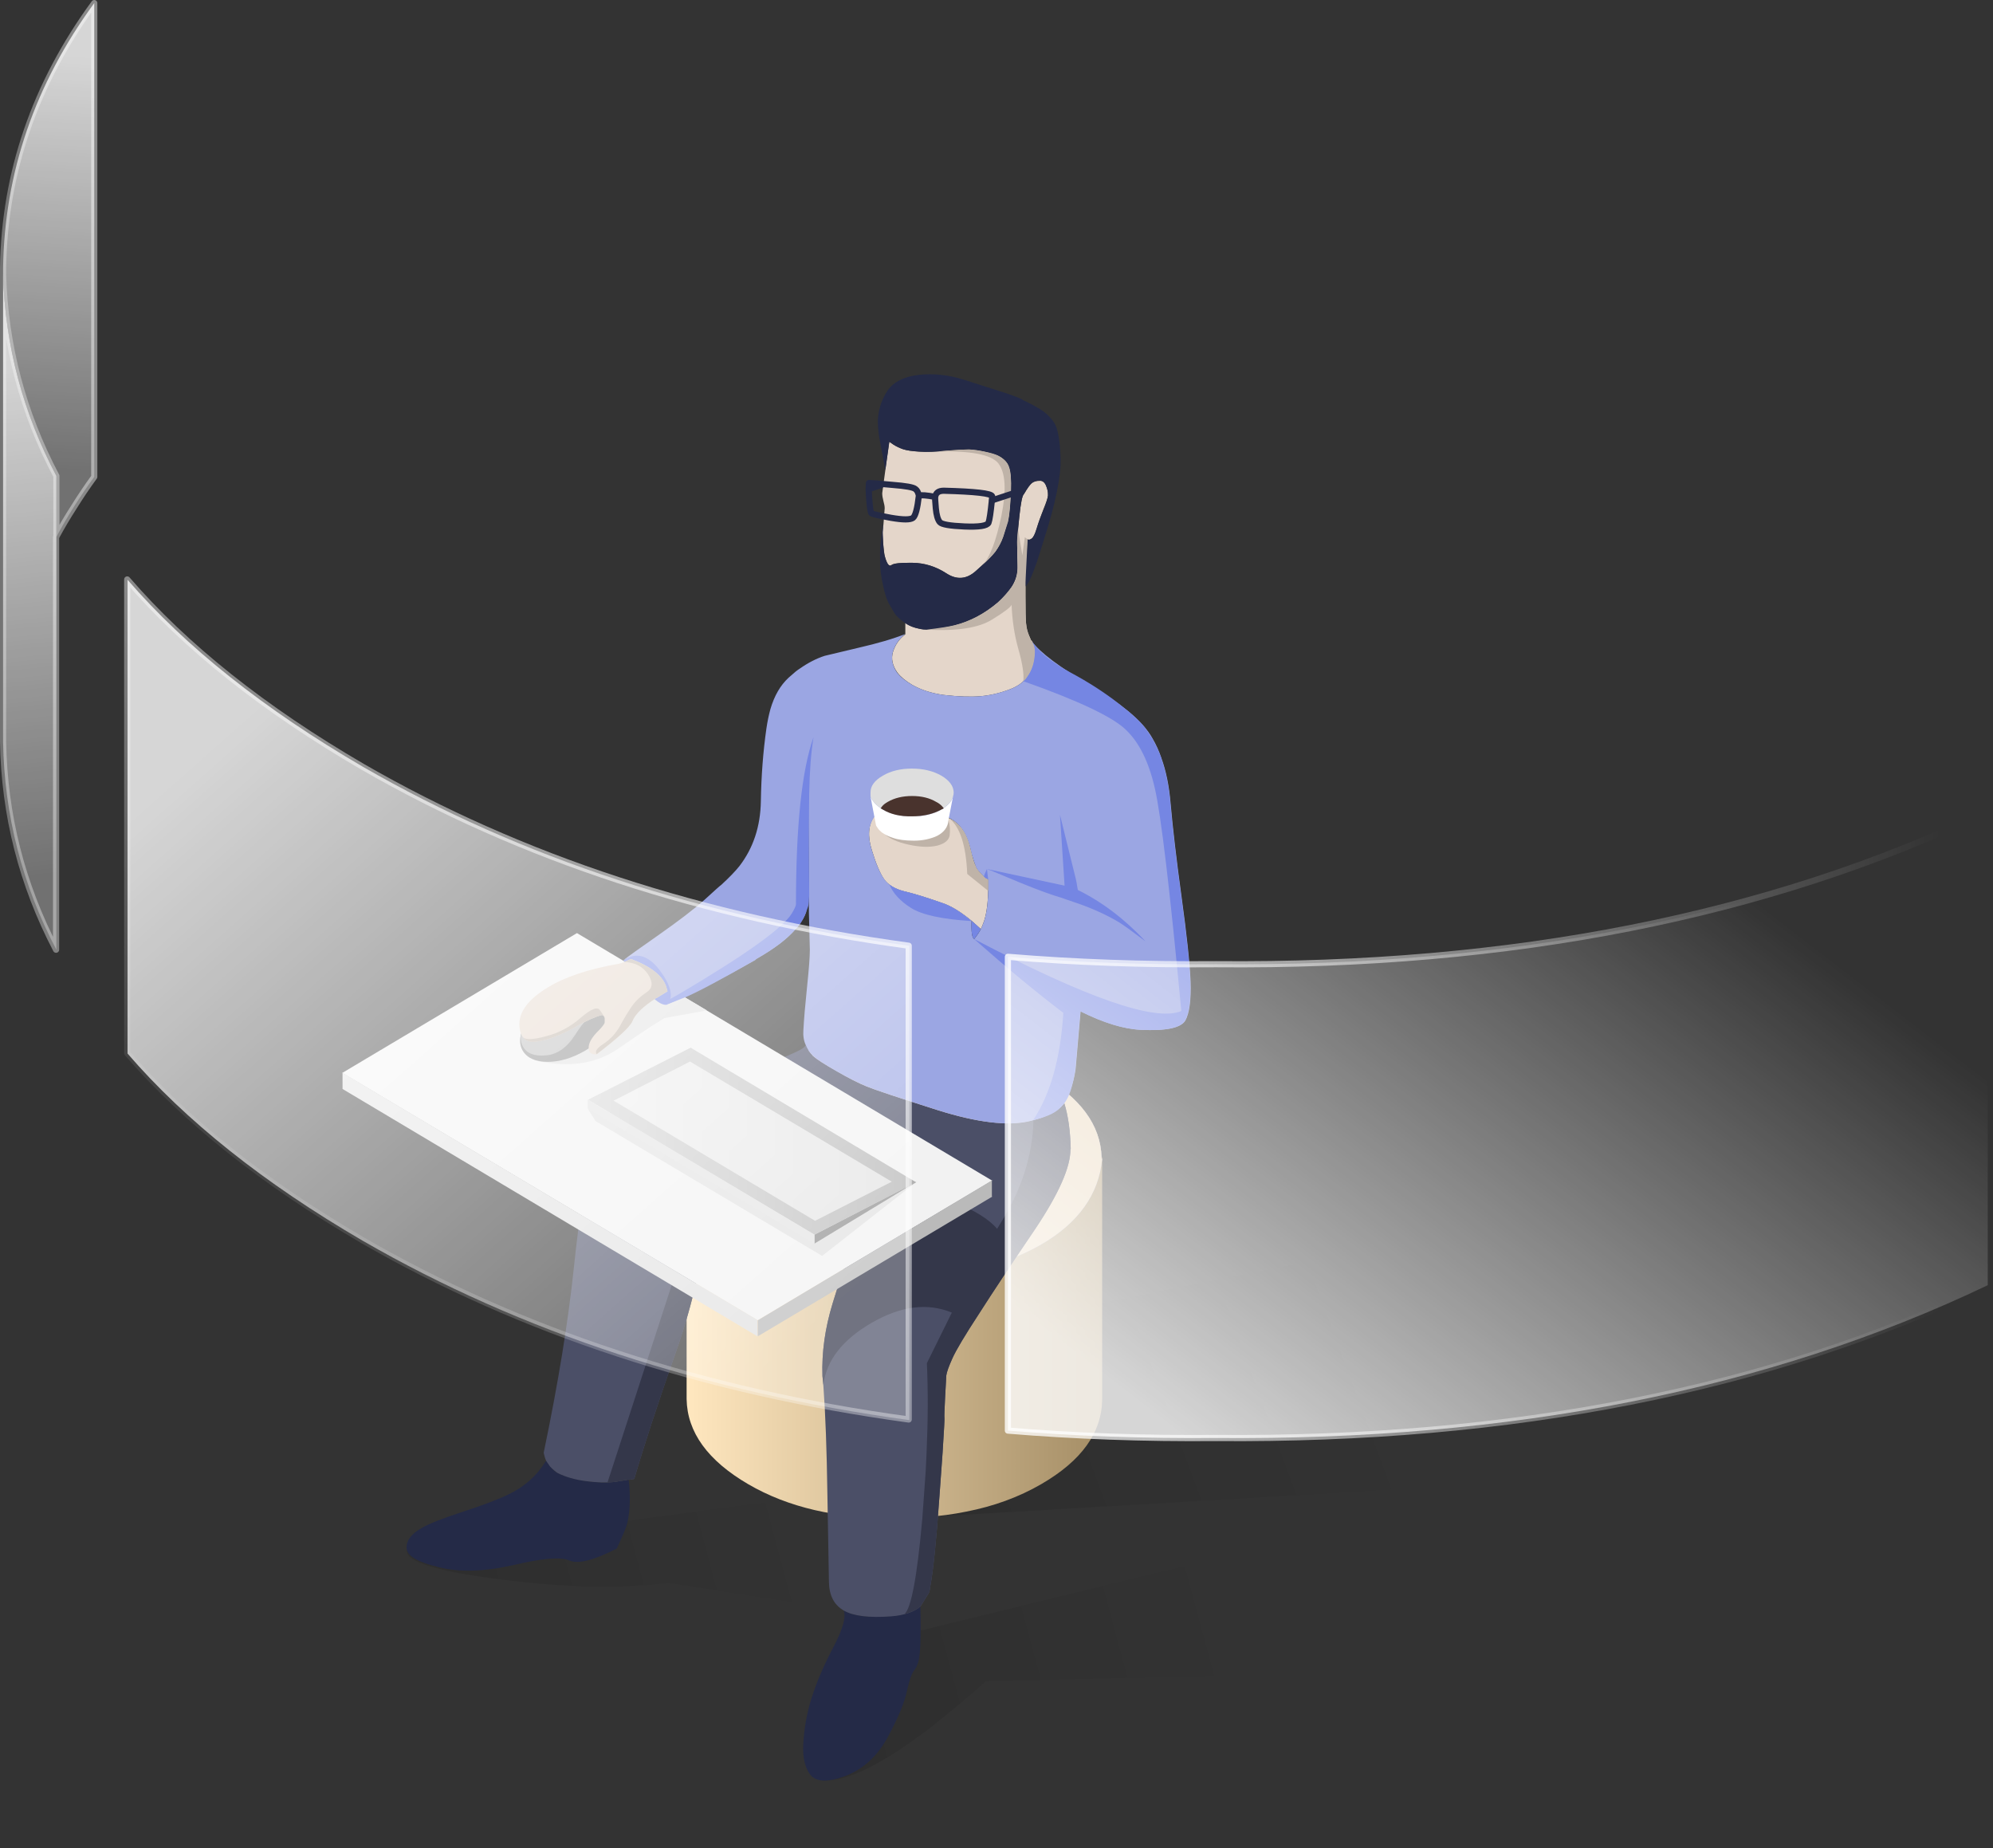 <svg xmlns="http://www.w3.org/2000/svg" preserveAspectRatio="none" width="647" height="600"><rect width="100%" height="100%" fill="#333333" stroke="none"/><defs><linearGradient id="a" gradientUnits="userSpaceOnUse" x1="265.9" y1="562.2" x2="403.3" y2="525.3" spreadMethod="pad"><stop offset="2%" stop-opacity=".1"/><stop offset="100%" stop-opacity="0"/></linearGradient><linearGradient id="b" gradientUnits="userSpaceOnUse" x1="146.4" y1="515.9" x2="259.5" y2="485.6" spreadMethod="pad"><stop offset="2%" stop-opacity=".1"/><stop offset="100%" stop-opacity="0"/></linearGradient><linearGradient id="c" gradientUnits="userSpaceOnUse" x1="306.7" y1="483.2" x2="448" y2="430.9" spreadMethod="pad"><stop offset="0%" stop-opacity=".1"/><stop offset="100%" stop-opacity="0"/></linearGradient><linearGradient id="d" gradientUnits="userSpaceOnUse" x1="222.8" y1="415.1" x2="357.6" y2="415.1" spreadMethod="pad"><stop offset="0%" stop-color="#FFE7BF"/><stop offset="100%" stop-color="#A58E66"/></linearGradient><linearGradient id="e" gradientUnits="userSpaceOnUse" x1="190.8" y1="370.4" x2="297.4" y2="370.4" spreadMethod="pad"><stop offset="0%" stop-color="#D6D6D6"/><stop offset="100%" stop-color="#B2B2B2"/></linearGradient><linearGradient id="f" gradientUnits="userSpaceOnUse" x1="267.6" y1="436.4" x2="83.5" y2="229.1" spreadMethod="pad"><stop offset="2%" stop-color="#FFF" stop-opacity=".3"/><stop offset="100%" stop-color="#FFF" stop-opacity=".8"/></linearGradient><linearGradient id="g" gradientUnits="userSpaceOnUse" x1="18.6" y1="289.2" x2="1.1" y2="116.8" spreadMethod="pad"><stop offset="2%" stop-color="#FFF" stop-opacity=".3"/><stop offset="100%" stop-color="#FFF" stop-opacity=".8"/></linearGradient><linearGradient id="h" gradientUnits="userSpaceOnUse" x1="13.6" y1="156.5" x2="21.6" y2="17.9" spreadMethod="pad"><stop offset="2%" stop-color="#FFF" stop-opacity=".3"/><stop offset="100%" stop-color="#FFF" stop-opacity=".8"/></linearGradient><linearGradient id="i" gradientUnits="userSpaceOnUse" x1="555.1" y1="274.5" x2="398.7" y2="477.6" spreadMethod="pad"><stop offset="2%" stop-color="#FFF" stop-opacity="0"/><stop offset="100%" stop-color="#FFF" stop-opacity=".8"/></linearGradient><linearGradient id="j" gradientUnits="userSpaceOnUse" x1="326.1" y1="241.8" x2="629.9" y2="241.8" spreadMethod="pad"><stop offset="0%" stop-color="#FFF" stop-opacity=".8"/><stop offset="100%" stop-color="#FFF" stop-opacity="0"/></linearGradient><linearGradient id="k" gradientUnits="userSpaceOnUse" x1="-84.9" y1="201.3" x2="124.9" y2="201.3" spreadMethod="pad"><stop offset="2%" stop-color="#FFF" stop-opacity="0"/><stop offset="100%" stop-color="#FFF" stop-opacity=".8"/></linearGradient><linearGradient id="l" gradientUnits="userSpaceOnUse" x1="-9.7" y1="337.3" x2="175.8" y2="151.9" spreadMethod="pad"><stop offset="2%" stop-color="#FFF" stop-opacity="0"/><stop offset="100%" stop-color="#FFF" stop-opacity=".8"/></linearGradient></defs><path fill="url(#a)" d="M266.4 577.9q15.7 1.8 53.7-32.2l137.9-2.9-20.3-47.5-138.8 34-32.5 48.6z"/><path fill="url(#b)" d="M163.2 512.8q31.7 4 53.6 1l57 9-10.8-37.1-130.9 17.6q-.5 5.6 31.1 9.5z"/><path fill="url(#c)" d="M314.5 431.6l-13.3 60.8 206.9-12.1-38.4-79.8-155.2 31.1z"/><path fill="url(#d)" d="M357.6 375.6Q357.1 360 338 349q-19.4-11.3-47-11.4h-.7q-27.7 0-47.4 11.4-19.2 10.9-20 26.2v79q.3 16.1 20 27.6 19.4 11.3 47.4 11 5.1 0 10-.3 7-.5 13.4-1.8 13.4-2.6 24.3-8.9 19.7-11.4 19.8-27.6v-78-.5z"/><path fill="#838DC4" d="M357.6 376.1v-.5Q357.1 360 338 349q-19.4-11.3-47-11.4h-.7q-27.7 0-47.4 11.4-19.2 10.9-20 26.2v1.6q.5 15.9 20 27.2 19.4 11.2 47.4 11 28 .2 47.7-11 18.2-10.6 19.8-27.8z"/><path fill="#E8D4B6" d="M357.6 376.1v-.5Q357.1 360 338 349q-19.4-11.3-47-11.4h-.7q-27.7 0-47.4 11.4-19.2 10.9-20 26.2v1.6q.5 15.9 20 27.2 19.4 11.2 47.4 11 28 .2 47.7-11 18.2-10.6 19.8-27.8z"/><path fill="#E4D6CA" d="M287 285.4q2 2.8 6.4 3.9 4.4 1 12.4 3.8 4.3 1.4 9.6 5.8l3 2.7.5-1.1.6-1.6q1.3-4.1 1.3-10.9v-2.5q-1-.4-1.4-.9l-1.4-1.5q-1-1-1.3-2-.6-1.2-1.3-4-.7-3.2-1.3-4.7-1.8-4.8-6-6.8l-24.3-.6q-2.9 4.2-.8 10.9 2 6.6 4 9.5m41.2-126.1q.2-5.3-.6-7.6-.7-2.3-3.6-3.8-1.4-.7-4.4-1.3-2.8-.6-5-.7-2.2 0-7.4.4-5.3.5-8.8.3-3.5-.2-5.3-.8-1.7-.6-3.1-1.5l-1.3-.9-1.3 9.3-1 7.4q0 1.1.4 2.6.4 1.4.4 2.3l-.4 5.2-.3 2.4.2 3.7q.3 3.4.6 4.5 1 3.5 2.1 2.6 1-.8 6.9-.7 5.8.1 10.9 3.4 5 3.3 9.6-.7 4.4-4 6.3-6.2 1.6-2.3 2.6-5l1.6-5q.6-2.8.9-10m12 1.5q.1-1.3-.6-3-.7-1.8-2.2-1.6-1.5 0-2.4.7-.9.7-2.6 3.6-.8.6-1.5 7.4-.8 6.8-.7 9l.1 7.7q0 5.4-6.4 11-6.5 5.6-14.1 7.5-7.7 1.8-10.9 1.2-3.3-.6-5-2v3.7q-2.9 2.2-4 5.7-1 3.3 1.4 6.7 1.6 2.1 4.8 4 4.4 2.5 10.3 3.3 7.2.8 11.9.4 4.8-.4 9.7-2.3 7.3-2.8 7.9-11 .2-2-.3-3.3l-.6-1.3-.3-.3-.6-1.4q-.8-1.8-1-4-.2-1.8-.2-9v-3V186.5q0-2 .7-11.4.5.3 1.3-.3.9-.6 1.7-3.3.8-2.8 2.1-6.1 1.4-3.4 1.6-4.8z"/><path fill="#242A47" d="M298.8 521.5q-3.2 2.7-9.6 3.1-10.6.9-15.3-1.8 1.2 3.1-3.1 11.4-4.4 8.3-6.8 15.4-2.5 7.2-3.1 14.8-.8 7.6 2 11.5 2.7 3.9 11.6.6 8.8-3.4 13.8-12.8 5-9.3 6.1-14.7 1.2-5.5 2.6-7.1 1.3-1.7 1.6-5.4.4-3.6.2-15m-120.2-45.4l-1.3-1.9-.3.4q-4.2 6.8-11.9 10.5-4.6 2.3-15 5.7-9.5 3.1-13 5.1-5.4 3-5.1 6.8.3 3.6 10.3 6 9.9 2.6 24.2-.6 14.3-3.4 18.4-1.5 4.2 1.8 15.3-3.9 3-6.3 3.5-8.5 1.3-6 .4-13.8l-4.8.7q-3.9.4-9.1-.3-5.3-.8-9.1-2.6-1-.4-2.4-2.1M332 129.7q-2.9-1.3-7.4-2.7l-11.9-3.8q-7.4-2.3-14.5-1.5-7 .8-10 5-2.8 4.1-3.2 9.3-.1 2.3.4 5.8l2 10.8 1.3-9.2 1.3.9q1.4.9 3.1 1.5 1.8.6 5.3.8 3.6.3 8.8-.3 5.3-.5 7.4-.4 2.3.1 5 .7 3 .7 4.4 1.3 2.9 1.4 3.6 3.8.8 2.3.6 7.6-.3 7.1-1 9.8l-1.5 5.1q-1 2.8-2.6 5-1.9 2.3-6.4 6.2-4.4 4-9.5.7t-10.9-3.4q-5.9-.1-6.9.8-1.1.8-2.1-2.7-.4-1-.6-4.5-.2-3.1-.1-3.8l.1-2.3q-.3 1.2-.6 4.4-.5 3.3-.4 7.3 0 4 1 8.3.9 4.1 1.9 5.8l1.8 3.1q.9 1.4 3.5 3.2 1.8 1.3 5 1.9 3.2.7 10.9-1.2 7.6-1.9 14.1-7.4 6.5-5.7 6.4-11.1l-.1-7.7q0-2.3.7-9 .7-6.8 1.5-7.4 1.7-2.9 2.6-3.6.9-.7 2.4-.8 1.5 0 2.2 1.7.7 1.7.6 3 0 1.3-1.4 4.7-1.4 3.3-2.3 6.2-.8 2.7-1.6 3.3-.8.5-1.3.2-.8 9.3-.8 11.4l.1 2.7v1.2q.3-.2 1.3-1.9.9-1.8 2.4-6l2.3-7.3q5.7-17.8 5.4-26.5-.3-8.8-2.1-11.5-1.8-2.7-4.6-4.4-2.8-1.7-5.7-3z"/><path fill="#4B4F67" d="M347.6 373q-.2-8.8-2.1-14.9-3 3.8-11.4 5.8-10.5 2.5-29.6-3.5-19.2-6.1-23.1-7.7-4-1.6-9.8-5-6-3.4-7.5-4.8l-.2-.1v-.1q-1.4-1.4-2.3-3.4l-.6.7q-2 1.8-18.3 7.6-16.4 5.3-24.5 9-8.4 3.8-16.1 8.2-7.7 4.4-10.3 12.3-2.7 7.8-5.5 34.4-2.8 26.6-9.8 60.1.3 1.5.8 2.6l1.3 1.9q1.6 1.6 2.5 2.1 3.8 1.9 9.1 2.6 5.3.7 9.1.3l4.8-.8v.1l1.8-.3q4.7-16.1 13.5-41.2 8.8-25 8.7-41 3.2-1.6 23.5-8.5 20.9-7.1 24.9-7.6 4-.7 5.5.3.4.2-.8 6.6-1.2 7-2.8 11.1-5.3 13.9-8.1 23.3-3.7 12.1-3.3 23.6l.3 3.2q1 13.5 1.3 35.2l.5 28.4q.1 6.6 4.8 9.3 4.7 2.7 15.4 1.9 6.3-.5 9.5-3.2l2.8-4.5q.3-.8.4-2 1.5-8 3-29.6l1-13.9q.7-10.9.6-11.2-.1-.6.2-6.4l.4-7.4q.2-1.6 2-5.6 1.8-4 8.6-14.4 6.7-10.5 18.3-27.6 11.5-17.2 11.4-25.9z"/><path fill="#34374A" d="M221.3 380.4l-3.7 9 3.3 19-23.7 72.9 2.1-.2 4.8-.8v.1l1.8-.3q4.7-16.1 13.5-41.2 8.8-25 8.7-41 3.2-1.6 23.5-8.5 20.9-7.1 24.9-7.6 4-.7 5.5.3l-7.4-12-7-5.6-46.4 16m126.4-7.5q-.2-8.8-2.1-14.9-2.7 3.5-10 5.5-.4 16.9-10.4 33l-1.4 2.3q-7.9-9.4-41.6-16.6.1.8-.9 6.4-1.2 7-2.8 11.1-5.3 13.9-8.1 23.3-3.7 12.1-3.3 23.6l.3 2.8q1.5-11.9 15.7-20.1 14.2-8.2 26-3.3l-8.1 16.4q.6 13.5-.1 29-.2 5.8-.7 11.9l-.7 9.7q-2.5 28.1-5.8 30.9 3.3-.9 5.2-2.5l2.8-4.5q.3-.8.4-2 1.5-8 3-29.6l1-13.9q.7-10.9.6-11.2-.1-.6.2-6.4l.4-7.4q.2-1.6 2-5.6 1.8-4 8.6-14.4 6.7-10.5 18.3-27.6 11.5-17.2 11.4-25.9z"/><path fill="#F2F2F2" d="M322 383.2l-134.7-80.3-76.2 45.4L246 428.6l76.2-45.4z"/><path fill="#BABABA" d="M322 388.4v-5.2L246 428.6v5.2l76.2-45.4z"/><path fill="#E0E0E0" d="M111.2 348.3v5.2l134.7 80.3v-5.3l-134.8-80.3z"/><path fill="#DBCBAD" d="M195.4 329.5q-3 .7-8 3.6l4.2-1.7q4.3-1.8 3.8-1.9z"/><path fill="#E0E0E0" d="M215.7 330.5l13.8-2.5-13.3-7.9.1.3.4 1.4-3.6 2.1-.1.1q-6.4 4-7.8 7.5-.3.8-1.4 2.1 0-.6-10.8 4-10.8 4.5-18.6 6.8 15.5 3.3 26-3.8 10.6-7.3 15.3-10.1z"/><path fill="#9BA6E3" d="M377 246q-1.1-3.3-2.8-6.2-2.4-4.4-8-9-4.9-4-12-8.2-15.3-9-19.2-14.4l.6 1.2q.4 1.3.3 3.3-.6 8.2-7.9 11-5 1.9-9.7 2.3-4.8.4-11.9-.4-5.9-.8-10.3-3.3-3.3-1.9-4.9-4-2.3-3.4-1.3-6.8 1.1-3.4 4-5.7-5.7 2.3-15.3 4.5l-10.9 2.6q-4 1.3-8 4.1l-.6.4-.8.6-2.3 2q-4 3.7-5.9 10.2-.8 2.9-1.3 6.3-1.6 11.2-1.8 23.6-.2 12.3-7 21.1-2 2.5-5.8 6-.6.4-5.5 4.9-4.9 4.4-15.3 11.7-8.6 6-10.9 7.8.8-.6 2.3-.3 9.8 3.6 11.5 9l.4 1.5q.4 1.6.4 2.8l-.4 1.4q13.1-5.6 28.5-14.4l.3-.3q4.4-2.5 7.7-5 3-2.3 5-4.6l.9-1q1.8-2.3 2.6-4.6.3-5.9.4-11.9-.3-15.2.3-26.4l.2 38.6.3 12q0 3.3-.9 11.9-.9 8.6-1.2 14.1-.2 2.8.8 4.9.8 2 2.3 3.4v.1l.2.1q1.5 1.4 7.4 4.8 6 3.4 9.9 5 3.9 1.6 23.1 7.7 19.1 6 29.6 3.6 8.4-2 11.4-5.9.7-.9 1.1-1.9 2.1-5.2 2.6-9.4l1.6-18.5q11.2 5.6 19.6 6 12.2.6 14.4-3 2-3.6 1.7-12.7-.4-9.2-2.9-27.3-2.5-18.2-3.6-30.7-.7-8.3-3-14.6m-83.6 43.3q-4.4-1.1-6.4-4-2-2.8-4-9.4-2.1-6.7.9-10.8l24.2.4q4.2 2.1 6 7 .6 1.4 1.3 4.6.8 2.8 1.3 4 .3 1 1.3 2l1.4 1.5q.5.5 1.4.9v2.5q0 6.8-1.3 10.9l-.6 1.6-.5 1.1q-.5 1.1-2.1 3.2-1.1-.3-.9-5.9-5.3-4.4-9.6-5.8-8-2.8-12.4-3.8z"/><path fill="#E0E0E0" d="M190.8 359.9l2.5 4 73.6 43.8 30.6-24L190.8 360z"/><path fill="#8C8C8C" d="M264.4 400.8v2.9l33-20-33 17.1z"/><path fill="url(#e)" d="M224.2 340.1L190.9 357l73.5 43.8 33-17-73.2-43.7z"/><path fill="#E2E2E2" d="M190.8 357v2.9l73.6 43.8v-2.9L190.9 357z"/><path fill="#FFF" fill-opacity=".6" d="M224 344.6l-24.8 12.7 65.4 39 24.9-12.7-65.5-39z"/><path fill="#8C8C8C" d="M199.3 332.4q2.8-5.3.8-8.9-2.2-3.6-8-3.5-6 0-12.3 3.6-6.2 3.6-9.2 8.8-3 5-.9 8.7 2.2 3.6 8.1 3.6 5.8 0 12.1-3.6 6.3-3.7 9.3-8.8z"/><path fill="#BABABA" d="M194.3 328.3q3.5-1.2 2-4.2-1.7-2.9-6.7-2.9-5.3 0-10.8 3.3-5.6 3.1-8.2 7.6-2.6 4.5-.8 7.7 1.9 3.3 7.4 2.8 5.5-.4 9.6-6.8 4-6.4 7.5-7.6z"/><path fill="#7586E3" d="M216.7 326q3-3.6-2.5-11-5.6-7.4-11.8-3.3 10.4 15.6 14.3 14.4z"/><path fill="#E4D6CA" d="M205.3 331.5q1.3-3.4 7.7-7.5h.1l3.6-2.2-.4-1.4q-1.8-5.5-11.5-9.1-2.5 1.3-4.1 1.6-14.4 2.5-22.8 7.6-9.3 5.6-9.3 12 .2 6.4 5.6 5.6 5.5-.7 12.7-4.8 5.3-3 8.5-3.8.8.2.9 1.1v1.3q0 .7-2.7 3.4-2.5 2.7-2.5 4.8 0 1.3.7 1.8.6.4 1.9.4 10.5-8.1 11.6-10.8z"/><path fill="#3F8BD1" d="M262.1 284.3q.4-13.3.3-26.6-.5 11.3-.3 26.6z"/><g><path fill="#7586E3" d="M258.4 293.5q0 .8-1.4 3.1-4.4 7.1-36.4 26l-3.6 2q0 .8-.3 1.4l4.8-1.9.3-.1.8-.3q7-3.1 22.6-12.1l.3-.3q4.4-2.5 7.7-5 3-2.3 5-4.6l.9-1q1.8-2.3 2.6-4.6l.7-2q.2-.9.3-3.5l-.1-12.3q-.1-9.8.1-20.7.2-11 1.4-18.3-5.7 16-5.7 54.2m62-11.4q-.8 1.6-1 2.5.5.5 1.4.9l-.4-3.4m29.5 6.8q-.4-2.8-1-5l-4.8-19.4 1.5 23-25.2-5.4 1 .4h.1l9.6 4q8.8 3.6 13.7 5l1.1.4 4.4 1.5q7.3 2.6 13 6 2.1 1.3 8.6 6.2-10.2-10.9-22-16.7m-34.5 10q-.2 5.6.9 5.9 1.6-2.1 2.1-3.2-1.5-1.5-3-2.7m-22-9.6q-2.9-.8-4.7-2.2 1.8 4.3 7 7.6 5.3 3.4 19.7 4.3-5.3-4.5-9.6-5.9-8-2.8-12.4-3.8M377 246q-1.3-3.3-2.9-6.2l-2-3q-1.8-2.8-8.8-8.3-7-5.5-15.8-10.2-8.8-4.7-12.6-10.2l.6 1.3q.4 1.3.3 3.3-.3 4-2.3 6.8l-.7.8-.7.8q26.9 9.5 33.4 15.8 6.5 6.2 9.4 19 3 12.9 8.6 72.3-12.5 5.4-67.3-23.4 16.2 14.3 29 24-1.4 22.2-9.8 34.8 6.2-1.4 8.6-3.8 2.4-2.3 3.5-5.6 1.1-3.2 1.6-7.4l1.6-18.5q11.2 5.6 19.6 6 12.2.6 14.4-3 2-3.6 1.7-12.7-.4-9.2-2.9-27.3-2.5-18.2-3.6-30.7-.7-8.3-3-14.6z"/><path fill="#BFB3A8" d="M315.4 277q-.7-3-1.3-4.6-1.8-4.8-6-6.8 5.3 4.1 5.9 18.1l6.8 5.5V288v-2.5q-1-.4-1.4-.9l-1.4-1.5q-1-1-1.3-2-.6-1.2-1.3-4m15-93.8q0 4.3-1.8 7-2.2 3-4.7 5.3-6.5 5.5-14.1 7.4-2.5.6-9 1.4 14.8.8 21.3-3.3 6-3.7 6.3-4.8.3 7.7 2.2 14.4 2 7 1.6 10.5l.8-.8.6-.9q2-2.8 2.3-6.8.2-2-.3-3.3l-.6-1.3-.3-.3-.6-1.4q-.8-1.8-1-4-.2-1.8-.2-9v-3-1.3l.7-14-.9-.7-.8 5.9-1.4-8.5q-.4 3.5-.3 5l.2 6.5M169.7 336.6q1.3 2 4.5 1.5 5.5-.7 12.7-4.8 5.3-3 8.5-3.8.4.1.7.4l-1.3-1.9q-1.2-2-6.3 2.4-5 4.4-11.3 6-6.3 1.7-7.5.2m46.6-16.3q-1.8-5.4-11.5-9l-2.2 1q5.2.1 7.8 4 2.5 3.9-.5 5.8-3 2-4.8 4.6-1.8 2.6-3.8 6.3-2 3.6-5.3 5.8-3.3 2.1-2.3 3.4 10.5-8 11.6-10.7 1.3-3.4 7.7-7.5h.1l3.6-2.2-.4-1.4m92-49.3q.3-2.4-.4-4.9l-4.3 5.4-16.6-1q2.5 2.4 8 3.6 5.5 1.2 9.3.3 3.7-1 4-3.4m19-102q.6-2.7.9-9.8.2-5.3-.6-7.6-.7-2.3-3.6-3.8-1.4-.7-4.4-1.3-2.8-.6-5-.7-2.2 0-7.4.4l-3.1.3q16.5-.5 20 3.8 3.5 4.6 1 17-2.6 12.4-6.1 16 2.8-2.6 4-4.2 1.8-2.3 2.7-5l1.6-5z"/></g><g><path fill="#FFF1D1" d="M1193 328.8L1117 374l134.8 80.3 76-45.3-134.7-80.4z"/></g><g><path fill="#ECCDAB" d="M1206.4 338.8q-14.4 2.5-22.8 7.5-9.3 5.6-9.2 12 0 2.7 1 4.1 1.4 2 4.5 1.7 5.5-.8 12.7-4.9 5.4-3 8.6-3.8.5.1.7.6l.1.5v1.2q0 .8-2.6 3.5t-2.6 4.8q0 1.3.8 1.8.6.3 1.9.3 10.5-8 11.5-10.7 1.3-3.4 7.8-7.5v-.1l3.7-2.1-.5-1.4q-1.7-5.5-11.4-9.1l-1.6.7q-1.5.7-2.6.9m129.5-136.2l.1 7.8q0 1.6-.5 3.3l-.3.6-4 12.6 6.8-18.8-1.8-10.3-.3 4.8m2.1 31.4v-26l-6.8 18.9-20.7 3h-.6q-3.4.6-5.3.2-3.2-.7-5-2v3.7q-2.8 2.2-3.9 5.6-1 3.4 1.3 6.7 1.6 2.3 4.8 4.1 4.5 2.6 10.4 3.3 7.1.8 11.8.4 3.5-.3 7.2-1.4l4.3-4.6q4.1-4.1 2.5-11.9m.1-47.7q-.7.6-1.5 7.3l-.4 4.2 1.8 10.3v-7.2h1.3q.5.4 1.4-.2.8-.5 1.6-3.3.8-2.7 2.2-6.2 1.4-3.3 1.5-4.6 0-1.4-.7-3-.6-1.7-2.2-1.7-1.5 0-2.4.8-.8.7-2.6 3.7m-7.5 10.6v-14.4l-5.3-5.8-21.5-4.3q-3.3-.2-5-.8-1.7-.6-3.1-1.5l-1.3-.8-2.3 16.6q0 1.1.5 2.6.4 1.3.4 2.3l-.5 5.1-.3 2.4.3 3.8q.2 3.5.5 4.6 1 3.4 2.1 2.5 1-.8 6.9-.8 5.9.2 10.9 3.4 5 3.3 9.6-.6 1-.8 1.7-1.6l6.4-12.7z"/><path fill="#666" d="M1257.3 415.3q21-7.1 25-7.7 4-.6 5.4.4l-7.4-12-6.9-5.6-46.4 16-3.6 8.9 3.3 19-23.8 72.8q1.1 0 2.1-.2l4.8-.6 1.8-.4q4.7-16 13.6-41 8.8-25.1 8.6-41.1 3.2-1.7 23.5-8.6m57.5 36.8l-15.7-15.7-11.3-28.2q.2.9-.8 6.5-1.3 7-2.8 11.1-5.3 13.9-8.2 23.3-3.6 12.1-3.3 23.6l.3 2.8 14.9-13.9 26.9-9.5m23-39.1l3.2-14.3h-10l-35.9-17.3-8-2.8q-3.9-1.5-9.8-5-6-3.3-7.5-4.8h-.1l-.1-.1q-1.4-1.4-2.3-3.4l-.6.7q-1.9 1.8-18.3 7.6-16.4 5.3-24.6 9-8.2 3.8-16 8.2-7.7 4.4-10.3 12.3-2.6 7.8-5.5 34.4-2.7 26.6-9.8 60.2.3 1.4.8 2.5.3.6 1.4 1.8 1.5 1.8 2.4 2.2 3.9 1.8 9.1 2.5 4 .6 7 .5l23.8-72.9-3.3-19 3.6-8.8 46.4-16 6.9 5.7 7.5 11.9v.1l11.3 28.2 15.7 15.7-26.9 9.5-14.9 13.9v.4q1 13.4 1.4 35.1l.5 28.5q.1 6.6 4.6 9.3h.2q4.6 2.6 15.3 1.8 2.4-.1 4.4-.6l4.1-12.2 5.8-75.5 28.5-49.3m13.5-28.9q-3 3.8-11.5 5.9-10.4 2.4-29.6-3.6-9.4-3-15.1-5l35.9 17.3h10l-3.2 14.3-28.5 49.3-5.8 75.5-4.1 12.1q3.2-.7 5.1-2.4l2.8-4.5q1.8-7 3.5-31.5 1.6-24.7 1.5-25.3l.3-6.4.4-7.3q.1-1.6 1.9-5.6 1.8-4 8.5-14.4l18.4-27.6q11.6-17.2 11.5-26 0-8.7-1.8-14.6l-.3-.2z"/><path fill="#0089DF" d="M1385.8 286.4q-.7-8.2-3-14.5l-.5-1.2-44.3-23.6q-1.8 1.5-4.3 2.5l-2.5.9q-3.7 1.1-7.2 1.4-4.7.4-11.8-.5-6-.7-10.4-3.2-3.2-1.8-4.8-4.1-2.3-3.3-1.3-6.7 1-3.4 3.9-5.7-5.7 2.2-15.2 4.5l-11 2.7q-4 1.2-8 4 2.2 15 2.5 29.8l.2 10.9.2 38.7.3 12q0 3.3-.8 11.8-1 8.7-1.3 14.3-.1 2.7.8 4.8 1 2 2.3 3.4h.1l.1.1q1.6 1.5 7.5 4.9 6 3.4 9.8 5l8 2.8 15.1 4.9q19.2 6 29.6 3.6 8.5-2 11.5-5.9.6-.9 1-1.9 2.1-5.2 2.6-9.4t1.6-18.5q11.3 5.5 19.7 6 12.1.6 14.3-3 2.1-3.6 1.7-12.8-.3-9-2.9-27.3-2.5-18-3.5-30.7m-66 11.9q.7 1.6 1.4 4.6.7 2.9 1.3 4.2.3.9 1.2 1.9l1.5 1.5q.4.5 1.3.9v2.5q0 6.8-1.3 10.9l-.5 1.6-.6 1.1q-.5 1.1-2 3.2-1.1-.3-1-5.8l-21.6-6.3-5.1-5.6q-1-.8-1.7-1.8-2-2.8-4-9.4-2-6.7.9-10.9l24.2.6q4.2 2 6 6.8m-8.3 20.7q-8-2.7-12.4-3.9-2.8-.6-4.7-2.1l5 5.6 21.8 6.3v-.1q-5.3-4.4-9.7-5.8z"/><path stroke="#666" stroke-width=".1" stroke-linejoin="round" stroke-linecap="round" fill="none" d="M1303.8 172.5l21.5 4.3 5.3 5.8V197l-6.4 12.8m12-12l1.8 10.3m0 39l44.3 23.6M1310 230l.6-.1 20.7-3 6.8-18.8"/><g><path stroke="#000" stroke-width=".1" stroke-linejoin="round" stroke-linecap="round" fill="none" d="M1321.2 324.9l-21.8-6.3-5-5.6"/></g><g><path stroke="#000" stroke-linejoin="round" stroke-linecap="round" fill="none" d="M1287.8 408.1v-.1m7.3-26.6l35.9 17.2h10l-3.2 14.3-28.5 49.3-5.8 75.5-4.1 12.2m-26.4-74.5l14.9-13.9 26.9-9.5-15.7-15.7-11.3-28.2m0-.1l-7.5-12-6.9-5.6-46.4 16-3.6 8.9 3.3 19-23.8 72.8"/></g></g><g><path fill="#FFF1D1" d="M1199.5 368.1l11.2-5.8 6.9-6 12.1-5.7-7.8-4.6.1.3.5 1.3v.1l-3.7 2.1v.1q-6.5 4-7.8 7.5-1 2.7-11.5 10.8m2.5-10.5v-1.2l-.1-.5q-.2-.5-.8-.6-3.1.8-8.5 3.9-7.2 4-12.6 4.8l18.6-2 .8-.9q2.6-2.7 2.6-3.5m6.7-19.6l-15.7-9.4-76.1 45.4 134.8 80.3 76-45.3-98-58.5-12.1 5.7-7 6-11.1 5.8q-1.3 0-2-.4t-.7-1.8q0-1.7 1.8-3.8l-18.6 2q-3.2.4-4.6-1.7-1-1.4-1-4 0-6.5 9.2-12.1 8.4-5 22.8-7.6 1-.1 2.3-.6z"/><path fill="#ECCDAB" d="M1202.5 361.6l-3.9.4q-1.8 2.2-1.8 4 0 1.3.8 1.8.6.3 1.9.3l3-6.5m3.9-22.9q-14.4 2.6-22.8 7.6-9.3 5.6-9.2 12 0 2.7 1 4.1 1.4 2 4.5 1.7l38.4-20.3-38.3 20.3q5.4-.8 12.6-4.9 5.4-3 8.6-3.8.5.1.7.6l.1.5v1.2q0 .8-2.6 3.5l-.8.9 3.9-.5-3 6.5q10.5-8 11.5-10.7 1.3-3.4 7.8-7.5v-.1l3.7-2.1-.5-1.4v-.3q-2-5.3-11.4-8.8l-1.6.7-.3.2q-1.3.5-2.3.6z"/><g><path stroke="#000" stroke-width=".1" stroke-linejoin="round" stroke-linecap="round" fill="none" d="M1321.2 324.9l-21.8-6.3-5-5.6"/></g></g><g><path fill="#FFF" d="M309.4 258.5q-.6 2.4-3.8 4.3-4 2.3-9.6 2.2-5.6 0-9.4-2.2-3-1.8-4-4.2l1.8 9.4q.7 1.2 1.3 1.7 1.4 1.4 4.2 2.3 2.6.9 6.8.9 4.2 0 7.6-1.6 3.4-1.8 3.6-5.1l1.5-7.7z"/><path fill="#DEDEDE" d="M282.6 257.3v1.3q1 2.4 4 4.2 3.8 2.3 9.4 2.2 5.6 0 9.6-2.2 3.1-1.9 3.8-4.3.2-.6.2-1.3-.1-3.1-4-5.4-4-2.3-9.6-2.3-5.5 0-9.4 2.3-4 2.3-4 5.4z"/></g><g><path fill="#49332D" d="M305.9 261.8q-.8-.9-2-1.5-3.2-1.9-7.8-1.9t-7.9 1.9q-1.1.6-1.8 1.4l-.5.7.7.4q3.8 2.3 9.4 2.2 5.6 0 9.6-2.2l.8-.4-.5-.6z"/></g><g><path stroke="#242A47" stroke-width="2" stroke-linejoin="round" stroke-linecap="round" fill="none" d="M303.6 161.3q.3-2 2.8-2 15.3.4 15.7 1.8l-.1 1.3q-.6 6-1.1 7.3-.7 1.5-7.8 1.2-7.1-.3-8-1.4-1-1.2-1.3-4.5-.3-3.3-.2-3.7-4.2-.8-5.3-.4-.7 6.2-1.9 7.2-1.3 1-7.1 0-6-1.1-6.4-1.5-.4-.5-.7-4.3-.3-3.8-.1-5.5 1.3 0 7.6.6 6.4.5 7.4 1.3.9.6 1.2 2.2"/></g><g><path stroke="#242A47" stroke-width="2" stroke-linejoin="round" stroke-linecap="round" fill="none" d="M282 158.8l4.1-1.4m36 5l9.8-3.2"/></g><g><path fill="url(#f)" d="M295 307Q195 293.4 117.8 248.9q-48.1-28-76.4-60.7v153.8q28.3 32.8 76.4 60.8 77.2 44.5 177.4 58.2V307z"/><path fill="url(#g)" d="M18.3 174.3v-19.8Q2 123.7 1 89.2v151.6q.6 35.7 17.3 67.5v-134z"/><path fill="url(#h)" d="M1 87v2.3q1 34.4 17.3 65.2v19.8q2.6-4.9 5.7-9.8t6.6-9.7V1Q1.7 40.5 1 87z"/><path fill="url(#i)" d="M394.7 313q-34.9.3-67.5-2.4v153.8q32.6 2.7 67.5 2.4 144 1.3 250.6-49.6V263.4Q538.7 314.3 394.7 313z"/><g><path stroke="url(#j)" stroke-width="2" stroke-linejoin="round" stroke-linecap="round" fill="none" d="M645.3 417.3Q538.7 468 394.7 466.8q-34.9.3-67.5-2.4V310.6q32.6 2.7 67.5 2.4 144 1.3 250.6-49.6v155"/></g><g><path stroke="url(#k)" stroke-width="2" stroke-linejoin="round" stroke-linecap="round" fill="none" d="M1 89.3V87q.7-46.5 29.6-86v153.8q-3.5 4.8-6.6 9.8-3.1 4.8-5.8 9.8v133.9Q1.6 276.5 1 240.8V89.2q1 34.5 17.3 65.3v19.8"/></g><g><path stroke="url(#l)" stroke-width="2" stroke-linejoin="round" stroke-linecap="round" fill="none" d="M117.7 402.6q-48.1-28-76.4-60.7V188.1q28.3 32.8 76.4 60.8Q194.9 293.4 295 307v153.8q-100.2-13.7-177.5-58.3z"/></g></g></svg>
